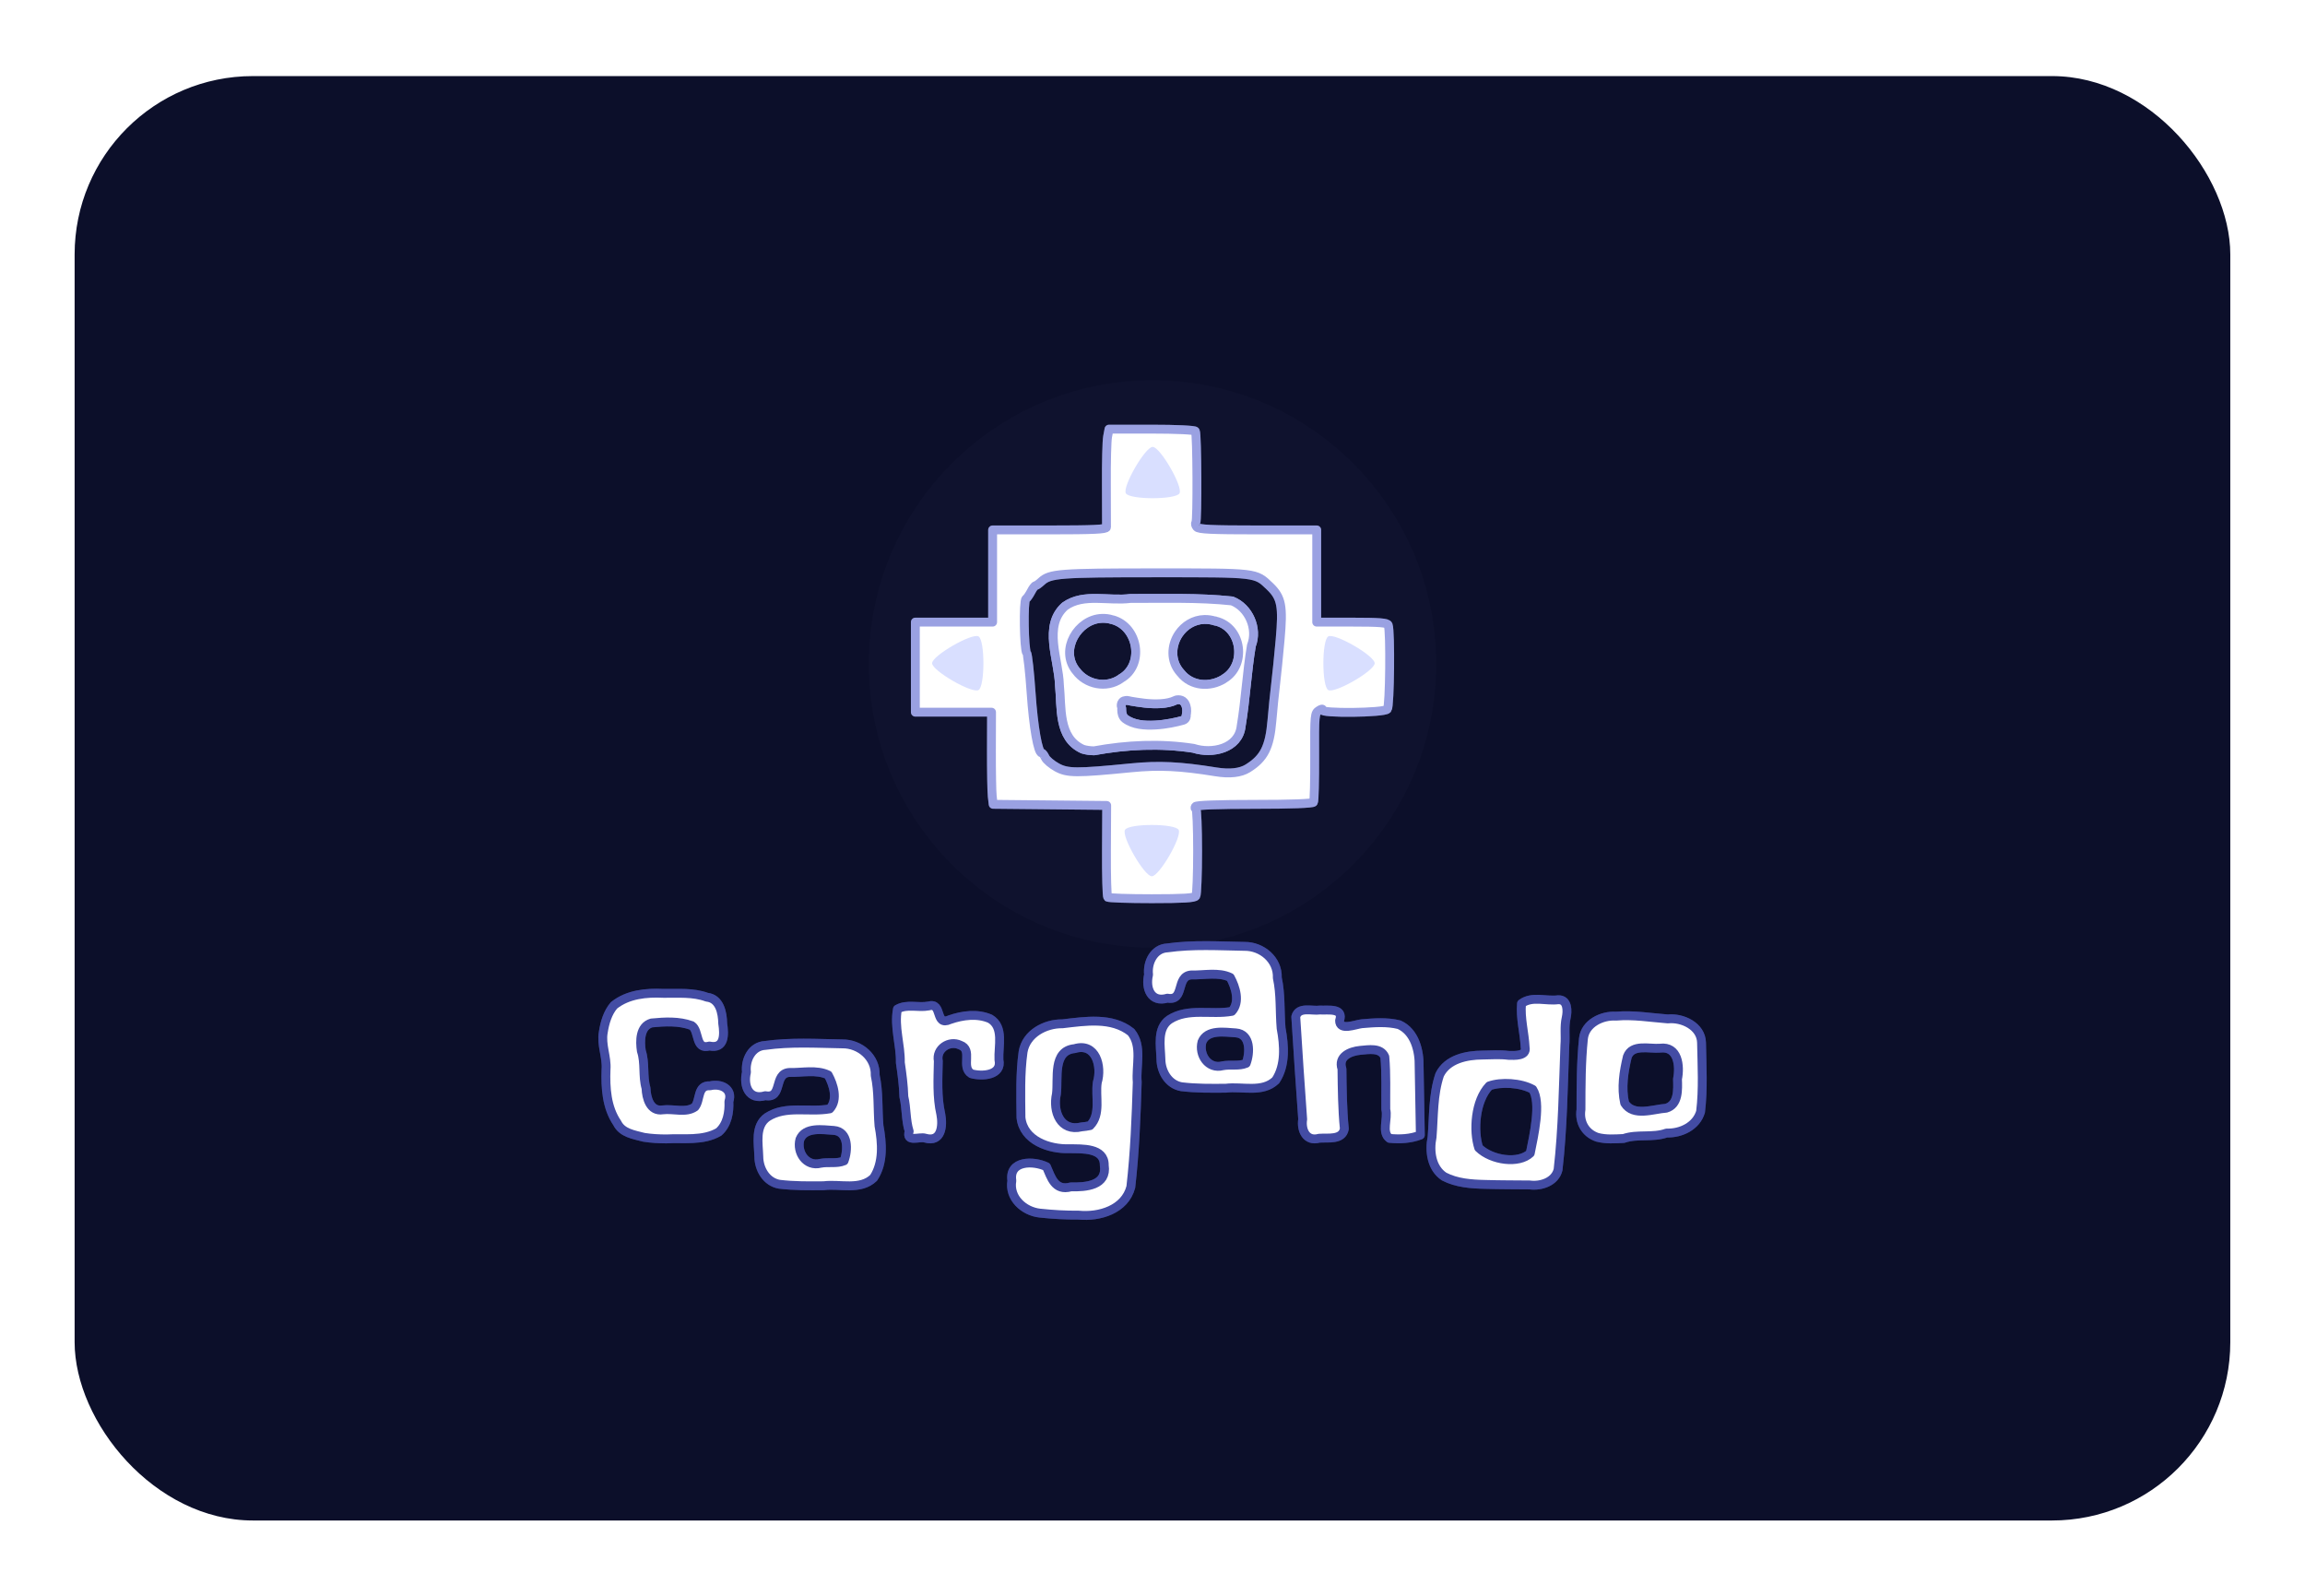 <?xml version="1.0" encoding="UTF-8" standalone="no"?>
<!-- Created with Inkscape (http://www.inkscape.org/) -->

<svg
   xmlns:dc="http://purl.org/dc/elements/1.1/"
   xmlns:cc="http://creativecommons.org/ns#"
   xmlns:rdf="http://www.w3.org/1999/02/22-rdf-syntax-ns#"
   xmlns:svg="http://www.w3.org/2000/svg"
   xmlns="http://www.w3.org/2000/svg"
   xmlns:sodipodi="http://sodipodi.sourceforge.net/DTD/sodipodi-0.dtd"
   xmlns:inkscape="http://www.inkscape.org/namespaces/inkscape"
   width="260"
   height="180"
   id="svg2"
   version="1.1"
   inkscape:version="0.48.5 r10040"
   sodipodi:docname="loading.svg"
   inkscape:export-filename="/home/vg/Project/github-site/img/loading.png"
   inkscape:export-xdpi="180"
   inkscape:export-ydpi="180">
  <defs
     id="defs4">
    <filter
       inkscape:collect="always"
       id="filter4659"
       x="-0.113"
       width="1.226"
       y="-0.149"
       height="1.297"
       color-interpolation-filters="sRGB">
      <feGaussianBlur
         inkscape:collect="always"
         stdDeviation="1.065"
         id="feGaussianBlur4661" />
    </filter>
    <filter
       inkscape:collect="always"
       id="filter4694"
       color-interpolation-filters="sRGB">
      <feGaussianBlur
         inkscape:collect="always"
         stdDeviation="4.919"
         id="feGaussianBlur4696" />
    </filter>
    <filter
       inkscape:collect="always"
       id="filter4747"
       x="-0.097"
       width="1.193"
       y="-0.394"
       height="1.788"
       color-interpolation-filters="sRGB">
      <feGaussianBlur
         inkscape:collect="always"
         stdDeviation="4.995"
         id="feGaussianBlur4749" />
    </filter>
    <filter
       inkscape:collect="always"
       id="filter4759"
       color-interpolation-filters="sRGB">
      <feGaussianBlur
         inkscape:collect="always"
         stdDeviation="1.589"
         id="feGaussianBlur4761" />
    </filter>
    <filter
       inkscape:collect="always"
       id="filter4775"
       color-interpolation-filters="sRGB">
      <feGaussianBlur
         inkscape:collect="always"
         stdDeviation="3.826"
         id="feGaussianBlur4777" />
    </filter>
    <filter
       inkscape:collect="always"
       id="filter4779"
       x="-0.221"
       width="1.442"
       y="-0.221"
       height="1.442"
       color-interpolation-filters="sRGB">
      <feGaussianBlur
         inkscape:collect="always"
         stdDeviation="5.891"
         id="feGaussianBlur4781" />
    </filter>
  </defs>
  <sodipodi:namedview
     id="base"
     pagecolor="#ffffff"
     bordercolor="#666666"
     borderopacity="1.0"
     inkscape:pageopacity="0.0"
     inkscape:pageshadow="2"
     inkscape:zoom="1"
     inkscape:cx="-70.678078"
     inkscape:cy="30.173612"
     inkscape:document-units="px"
     inkscape:current-layer="layer1"
     showgrid="false"
     inkscape:window-width="1366"
     inkscape:window-height="716"
     inkscape:window-x="0"
     inkscape:window-y="0"
     inkscape:window-maximized="1"
     fit-margin-top="0"
     fit-margin-left="0"
     fit-margin-right="0"
     fit-margin-bottom="0" />
  <g
     inkscape:label="Layer 1"
     inkscape:groupmode="layer"
     id="layer1"
     transform="translate(-197.767,2.585)">
    <rect
       style="fill:#0c0f2a;fill-opacity:1;stroke:none;filter:url(#filter4775)"
       id="rect3773"
       width="265.165"
       height="174.251"
       x="193.949"
       y="2.814"
       rx="21.932"
       ry="21.522"
       transform="matrix(0.917,0,0,0.935,28.333,3.366)" />
    <g
       id="g4555"
       transform="translate(1.236,-3.986)">
      <g
         id="g4717"
         transform="translate(-0.46,0)"
         style="opacity:0.503;stroke:#434ca4;stroke-opacity:1;filter:url(#filter4747)">
        <path
           inkscape:connector-curvature="0"
           id="path4719"
           d="m 269.628,129.689 c -1.112,-0.299 -2.451,-0.46 -3.022,-1.625 -1.193,-1.748 -1.33,-3.96 -1.256,-6.013 0.117,-1.431 -0.571,-2.791 -0.308,-4.219 0.164,-1.073 0.494,-2.202 1.208,-3.031 1.569,-1.254 3.651,-1.448 5.584,-1.353 1.637,0.018 3.331,-0.141 4.893,0.434 1.45,0.152 1.763,1.761 1.784,2.958 0.194,1.258 0.235,2.906 -1.499,2.549 -1.638,0.474 -1.103,-1.734 -1.998,-2.307 -1.44,-0.527 -3.022,-0.441 -4.526,-0.294 -1.332,0.38 -1.323,2.045 -1.154,3.159 0.454,1.372 0.128,2.827 0.528,4.199 0.037,1.103 0.455,2.673 1.898,2.443 1.18,-0.15 2.611,0.388 3.619,-0.323 0.648,-0.791 0.232,-2.475 1.708,-2.389 1.217,-0.296 2.597,0.338 2.122,1.764 0.06,1.226 -0.179,2.61 -1.152,3.45 -1.79,1.033 -3.945,0.666 -5.92,0.776 -0.839,-0.005 -1.679,-0.044 -2.508,-0.179 z"
           style="fill:#ffffff;fill-opacity:1;stroke:#434ca4;stroke-width:1;stroke-linecap:round;stroke-linejoin:round;stroke-miterlimit:4;stroke-opacity:1;stroke-dasharray:none" />
        <path
           inkscape:connector-curvature="0"
           id="path4721"
           d="m 284.913,134.983 c -1.47,-0.248 -2.317,-1.705 -2.328,-3.108 -0.041,-1.495 -0.469,-3.471 0.961,-4.47 2.099,-1.353 4.718,-0.502 7.039,-0.927 0.961,-1.039 0.415,-2.75 -0.178,-3.826 -1.321,-0.635 -2.954,-0.242 -4.386,-0.281 -1.814,0.12 -0.692,2.989 -2.702,2.619 -1.836,0.549 -2.506,-1.092 -2.127,-2.652 -0.163,-1.354 0.596,-2.946 2.11,-3.015 2.883,-0.408 5.813,-0.224 8.715,-0.175 1.955,-0.022 3.783,1.523 3.695,3.549 0.409,1.877 0.269,3.793 0.429,5.695 0.358,1.921 0.523,4.151 -0.604,5.864 -1.503,1.453 -3.777,0.657 -5.636,0.893 -1.664,0.014 -3.334,0.034 -4.989,-0.167 z m 7.288,-2.638 c 0.446,-1.183 0.528,-3.31 -1.161,-3.437 -1.251,-0.073 -3.238,-0.426 -3.82,1.014 -0.393,1.458 0.703,3.12 2.337,2.694 0.87,-0.17 1.824,0.076 2.643,-0.271 z"
           style="fill:#ffffff;fill-opacity:1;stroke:#434ca4;stroke-width:1;stroke-linecap:round;stroke-linejoin:round;stroke-miterlimit:4;stroke-opacity:1;stroke-dasharray:none" />
        <path
           inkscape:connector-curvature="0"
           id="path4723"
           d="m 299.546,129.007 c -0.404,-1.276 -0.291,-2.621 -0.603,-3.903 -0.035,-1.298 -0.207,-2.561 -0.395,-3.839 0.043,-2.025 -0.713,-4.011 -0.326,-6.04 1.071,-0.612 2.346,-0.128 3.503,-0.351 1.631,-0.474 0.665,2.343 2.414,1.538 1.431,-0.499 3.1,-0.72 4.529,-0.1 1.604,0.937 0.918,3.102 1.001,4.628 0.381,1.791 -1.949,1.905 -3.107,1.573 -1.234,-0.767 0.233,-2.703 -1.272,-3.231 -1.22,-0.579 -2.737,0.413 -2.459,1.802 -0.036,2.004 -0.167,4.025 0.281,5.997 0.251,1.291 0.084,3.224 -1.761,2.697 -0.639,-0.209 -2.198,0.534 -1.805,-0.772 z"
           style="fill:#ffffff;fill-opacity:1;stroke:#434ca4;stroke-width:1;stroke-linecap:round;stroke-linejoin:round;stroke-miterlimit:4;stroke-opacity:1;stroke-dasharray:none" />
        <path
           inkscape:connector-curvature="0"
           id="path4725"
           d="m 314.296,138.238 c -1.804,-0.19 -3.514,-1.717 -3.169,-3.658 -0.343,-2.302 2.455,-2.28 3.905,-1.572 0.53,1.179 0.927,2.774 2.76,2.27 1.652,0.036 4.111,-0.123 3.759,-2.439 0.029,-2.009 -2.535,-1.844 -3.95,-1.867 -2.262,0.08 -5.173,-0.914 -5.445,-3.509 -0.022,-2.462 -0.109,-4.957 0.236,-7.404 0.34,-2.063 2.498,-3.208 4.447,-3.177 2.557,-0.294 5.57,-0.795 7.736,0.939 1.294,1.587 0.53,3.788 0.695,5.643 -0.12,3.944 -0.274,7.902 -0.723,11.821 -0.666,2.556 -3.54,3.411 -5.894,3.178 -1.455,0.012 -2.91,-0.071 -4.357,-0.225 z m 5.648,-9.87 c 1.267,-1.278 0.576,-3.272 0.821,-4.873 0.552,-1.81 -0.162,-4.524 -2.554,-3.814 -2.522,0.242 -1.832,3.358 -2.056,5.115 -0.441,1.973 0.453,4.295 2.836,3.713 0.32,-0.027 0.638,-0.076 0.953,-0.141 z"
           style="fill:#ffffff;fill-opacity:1;stroke:#434ca4;stroke-width:1;stroke-linecap:round;stroke-linejoin:round;stroke-miterlimit:4;stroke-opacity:1;stroke-dasharray:none" />
        <path
           inkscape:connector-curvature="0"
           id="path4727"
           d="m 330.27,123.983 c -1.47,-0.248 -2.317,-1.705 -2.328,-3.108 -0.041,-1.495 -0.469,-3.471 0.961,-4.47 2.099,-1.353 4.718,-0.502 7.039,-0.927 0.961,-1.039 0.415,-2.75 -0.178,-3.826 -1.321,-0.635 -2.954,-0.242 -4.386,-0.281 -1.814,0.12 -0.692,2.989 -2.702,2.619 -1.836,0.549 -2.506,-1.092 -2.127,-2.652 -0.163,-1.354 0.596,-2.946 2.11,-3.015 2.883,-0.408 5.813,-0.224 8.715,-0.175 1.955,-0.022 3.783,1.523 3.695,3.549 0.409,1.877 0.269,3.793 0.429,5.695 0.358,1.921 0.523,4.151 -0.604,5.864 -1.503,1.453 -3.777,0.657 -5.636,0.893 -1.664,0.014 -3.334,0.034 -4.989,-0.167 z m 7.287,-2.638 c 0.446,-1.183 0.528,-3.31 -1.161,-3.437 -1.251,-0.073 -3.238,-0.426 -3.82,1.014 -0.393,1.458 0.703,3.12 2.337,2.694 0.87,-0.17 1.824,0.076 2.643,-0.271 z"
           style="fill:#ffffff;fill-opacity:1;stroke:#434ca4;stroke-width:1;stroke-linecap:round;stroke-linejoin:round;stroke-miterlimit:4;stroke-opacity:1;stroke-dasharray:none" />
        <path
           inkscape:connector-curvature="0"
           id="path4729"
           d="m 353.734,129.806 c -0.943,-0.667 -0.161,-2.225 -0.428,-3.262 -0.02,-1.977 0.064,-3.971 -0.108,-5.937 -0.459,-1.081 -1.847,-0.805 -2.778,-0.729 -1.16,0.115 -2.525,0.698 -2.058,2.096 0.028,2.252 0.046,4.511 0.269,6.755 -0.237,1.305 -1.871,0.982 -2.843,1.062 -1.453,0.409 -2.047,-0.914 -1.856,-2.138 -0.274,-3.853 -0.546,-7.709 -0.779,-11.564 0.315,-1.185 1.838,-0.625 2.717,-0.759 0.916,0.052 2.719,-0.279 2.223,1.187 -0.008,1.197 1.766,0.436 2.506,0.357 1.388,-0.12 2.85,-0.234 4.216,0.113 1.764,0.8 2.295,2.949 2.253,4.727 0.044,2.572 0.096,5.145 0.136,7.718 -1.1,0.427 -2.307,0.491 -3.471,0.373 z"
           style="fill:#ffffff;fill-opacity:1;stroke:#434ca4;stroke-width:1;stroke-linecap:round;stroke-linejoin:round;stroke-miterlimit:4;stroke-opacity:1;stroke-dasharray:none" />
        <path
           sodipodi:nodetypes="cccccccccccccccccccc"
           inkscape:connector-curvature="0"
           id="path4731"
           d="m 364.534,134.999 c -1.577,-0.033 -3.236,-0.147 -4.655,-0.89 -1.428,-0.953 -1.678,-2.876 -1.352,-4.439 0.19,-2.353 0.092,-4.773 0.856,-7.039 0.869,-1.778 3.041,-2.213 4.842,-2.222 0.975,-0.012 1.948,-0.091 2.923,0.034 0.667,0.019 2.089,0.106 1.877,-0.904 -0.084,-1.651 -0.56,-3.278 -0.409,-4.94 1.215,-0.892 2.769,-0.24 4.139,-0.431 1.094,-0.036 1.07,1.287 0.899,2.043 -0.233,1.018 -0.055,2.044 -0.147,3.073 -0.18,4.684 -0.234,9.384 -0.767,14.044 -0.325,1.376 -1.935,1.907 -3.201,1.732 -1.668,-0.018 -3.337,-0.011 -5.005,-0.06 z m 5.344,-10.719 c -1.344,-0.751 -3.606,-0.865 -4.898,-0.394 -1.616,1.69 -1.812,5.09 -1.192,6.988 1.471,1.438 4.54,1.832 5.816,0.604 0.392,-1.958 1.261,-5.709 0.275,-7.198 z"
           style="fill:#ffffff;fill-opacity:1;stroke:#434ca4;stroke-width:1;stroke-linecap:round;stroke-linejoin:round;stroke-miterlimit:4;stroke-opacity:1;stroke-dasharray:none" />
        <path
           inkscape:connector-curvature="0"
           id="path4733"
           d="m 377.177,129.689 c -1.37,-0.458 -2.072,-1.725 -1.854,-3.133 0.005,-2.668 0.002,-5.35 0.278,-8.005 0.186,-1.722 2.101,-2.637 3.666,-2.531 1.976,-0.171 3.91,0.165 5.855,0.313 1.644,-0.174 3.754,0.819 3.799,2.67 0.047,2.596 0.205,5.226 -0.109,7.801 -0.48,1.634 -2.222,2.455 -3.827,2.398 -1.569,0.567 -3.285,0.079 -4.849,0.617 -0.985,0.047 -1.993,0.125 -2.958,-0.13 z m 7.746,-3.284 c 1.425,-0.399 1.324,-2.119 1.288,-3.29 0.303,-1.486 0.062,-3.74 -1.97,-3.484 -1.203,0.108 -3.148,-0.509 -3.688,0.959 -0.408,1.702 -0.697,3.514 -0.301,5.242 0.967,1.564 3.219,0.668 4.671,0.574 z"
           style="fill:#ffffff;fill-opacity:1;stroke:#434ca4;stroke-width:1;stroke-linecap:round;stroke-linejoin:round;stroke-miterlimit:4;stroke-opacity:1;stroke-dasharray:none" />
      </g>
      <path
         sodipodi:type="arc"
         style="opacity:0.147;fill:#9aa1e2;fill-opacity:1;stroke:none;filter:url(#filter4779)"
         id="path4663"
         sodipodi:cx="325.75"
         sodipodi:cy="75.612183"
         sodipodi:rx="32"
         sodipodi:ry="32"
         d="m 357.75,75.612 c 0,17.673 -14.327,32 -32,32 -17.673,0 -32,-14.327 -32,-32 0,-17.673 14.327,-32 32,-32 17.673,0 32,14.327 32,32 z"
         transform="translate(0.782,0.679)" />
      <path
         sodipodi:nodetypes="cscccsscccccccccsccscsscsscccssssssssccssscssssssssssssssssss"
         inkscape:connector-curvature="0"
         id="path4087-2-3"
         d="m 321.48,102.603 c -0.093,-0.093 -0.158,-2.46 -0.143,-5.26 l 0.027,-5.09 -6.403,-0.064 -6.403,-0.064 -0.103,-0.903 c -0.057,-0.497 -0.098,-2.835 -0.092,-5.196 l 0.012,-4.293 -4.297,0 -4.297,-2.3e-5 0,-5.079 0,-5.079 4.358,0 4.358,0 0,-5.2 0,-5.2 6.415,0 c 4.963,0 6.419,-0.068 6.43,-0.302 0.008,-0.166 10e-4,-2.337 -0.013,-4.825 -0.015,-2.487 0.045,-4.909 0.134,-5.381 l 0.161,-0.859 4.801,0 c 2.798,0 4.86,0.097 4.944,0.232 0.198,0.32 0.243,10.133 0.047,10.328 -0.087,0.087 -0.037,0.304 0.112,0.482 0.214,0.257 1.648,0.325 6.897,0.325 l 6.628,0 0,5.2 0,5.2 3.969,0 c 3.12,0 3.996,0.07 4.095,0.328 0.273,0.711 0.189,9.149 -0.094,9.49 -0.357,0.43 -7.618,0.508 -7.353,0.079 0.088,-0.143 -0.07,-0.116 -0.353,0.06 -0.498,0.31 -0.513,0.477 -0.494,5.216 0.012,2.693 -0.048,5.005 -0.131,5.139 -0.095,0.154 -2.551,0.244 -6.658,0.244 -4.077,0 -6.564,0.09 -6.657,0.242 -0.082,0.133 -0.061,0.242 0.046,0.242 0.108,1.1e-5 0.196,2.149 0.196,4.776 0,2.627 -0.088,4.912 -0.196,5.079 -0.146,0.225 -1.419,0.302 -4.983,0.302 -2.633,0 -4.864,-0.076 -4.957,-0.17 z M 337.305,88.054 c 1.814,-1.13 2.443,-2.381 2.695,-5.354 0.107,-1.264 0.294,-3.114 0.416,-4.111 0.121,-0.998 0.35,-3.246 0.507,-4.996 0.344,-3.83 0.163,-4.785 -1.149,-6.047 -1.623,-1.561 -1.385,-1.533 -12.931,-1.531 -10.793,0.001 -11.887,0.085 -12.855,0.986 -0.274,0.255 -0.568,0.464 -0.654,0.464 -0.086,0 -0.31,0.299 -0.499,0.665 -0.189,0.366 -0.452,0.743 -0.586,0.839 -0.293,0.209 -0.21,5.71 0.092,6.094 0.113,0.144 0.338,2.167 0.498,4.495 0.266,3.86 0.778,6.772 1.19,6.772 0.089,0 0.27,0.232 0.401,0.515 0.131,0.283 0.718,0.78 1.303,1.105 1.196,0.662 2.185,0.669 8.388,0.058 3.142,-0.31 5.536,-0.196 9.552,0.455 1.567,0.254 2.791,0.117 3.631,-0.406 z"
         style="opacity:0.599;fill:#ffffff;fill-opacity:1;stroke:#9aa1e2;stroke-width:1;stroke-linecap:round;stroke-linejoin:round;stroke-miterlimit:4;stroke-opacity:1;stroke-dasharray:none;filter:url(#filter4759)" />
      <path
         inkscape:connector-curvature="0"
         style="fill:#ffffff;fill-opacity:1;stroke:#9aa1e2;stroke-width:1;stroke-linecap:round;stroke-linejoin:round;stroke-miterlimit:4;stroke-opacity:1;stroke-dasharray:none;filter:url(#filter4659)"
         d="m 320.25,68.902 c -1.273,-0.013 -2.521,0.108 -3.594,0.875 -2.499,2.231 -0.703,6.028 -0.625,8.875 0.266,2.516 -0.177,5.978 2.625,7.25 0.41,0.133 0.851,0.179 1.281,0.188 3.693,-0.678 7.488,-0.855 11.219,-0.281 2.067,0.675 5.097,0.062 5.375,-2.5 0.506,-3.016 0.647,-6.081 1.156,-9.094 0.746,-1.903 -0.286,-4.286 -2.188,-5.031 -3.786,-0.405 -7.629,-0.26 -11.438,-0.281 -1.221,0.16 -2.54,0.013 -3.812,0 z m 0.562,2.25 c 0.385,-0.014 0.787,0.022 1.188,0.156 0.011,0.004 0.02,-0.004 0.031,0 2.912,0.796 3.613,5.118 0.938,6.625 -0.012,0.008 -0.019,0.023 -0.031,0.031 -1.61,1.12 -3.888,0.659 -5.031,-0.906 -0.009,-0.012 -0.022,-0.019 -0.031,-0.031 -1.843,-2.353 0.241,-5.774 2.938,-5.875 z m 11.562,0.125 c 0.398,-0.01 0.834,0.043 1.25,0.188 l 0,-0.031 c 0.025,0.005 0.038,0.025 0.062,0.031 2.953,0.709 3.49,4.991 0.906,6.5 -0.014,0.008 -0.017,0.023 -0.031,0.031 -1.539,0.947 -3.65,0.83 -4.844,-0.688 -0.01,-0.012 -0.021,-0.019 -0.031,-0.031 -1.18,-1.318 -1.042,-3.12 -0.188,-4.375 0.638,-0.937 1.68,-1.595 2.875,-1.625 z m -3.094,9.062 c 0.221,-0.037 0.492,0.005 0.656,0.125 0.219,0.16 0.308,0.357 0.375,0.562 0.118,0.362 0.095,0.767 0,1.156 l 0.031,0 c -0.007,0.032 -0.018,0.064 -0.031,0.094 10e-4,0.021 10e-4,0.042 0,0.062 -0.055,0.151 -0.188,0.272 -0.344,0.312 -0.707,0.197 -1.876,0.464 -3.094,0.531 -1.217,0.067 -2.504,-0.015 -3.438,-0.719 -0.171,-0.129 -0.266,-0.338 -0.312,-0.5 -0.046,-0.162 -0.06,-0.291 -0.062,-0.406 -0.003,-0.231 -0.015,-0.37 -0.031,-0.406 -0.055,-0.116 -0.042,-0.413 0.094,-0.562 0.135,-0.15 0.25,-0.145 0.312,-0.156 0.124,-0.023 0.152,-0.037 0.219,-0.031 0.134,0.012 0.279,0.062 0.469,0.094 0.379,0.063 0.916,0.153 1.5,0.219 1.167,0.132 2.58,0.127 3.469,-0.312 0.063,-0.031 0.114,-0.05 0.188,-0.062 z"
         id="path4089-2-1" />
      <g
         style="stroke:#434ca4;stroke-opacity:1"
         transform="translate(-0.46,0)"
         id="g3763">
        <path
           style="fill:#ffffff;fill-opacity:1;stroke:#434ca4;stroke-width:1;stroke-linecap:round;stroke-linejoin:round;stroke-miterlimit:4;stroke-opacity:1;stroke-dasharray:none"
           d="m 269.628,129.689 c -1.112,-0.299 -2.451,-0.46 -3.022,-1.625 -1.193,-1.748 -1.33,-3.96 -1.256,-6.013 0.117,-1.431 -0.571,-2.791 -0.308,-4.219 0.164,-1.073 0.494,-2.202 1.208,-3.031 1.569,-1.254 3.651,-1.448 5.584,-1.353 1.637,0.018 3.331,-0.141 4.893,0.434 1.45,0.152 1.763,1.761 1.784,2.958 0.194,1.258 0.235,2.906 -1.499,2.549 -1.638,0.474 -1.103,-1.734 -1.998,-2.307 -1.44,-0.527 -3.022,-0.441 -4.526,-0.294 -1.332,0.38 -1.323,2.045 -1.154,3.159 0.454,1.372 0.128,2.827 0.528,4.199 0.037,1.103 0.455,2.673 1.898,2.443 1.18,-0.15 2.611,0.388 3.619,-0.323 0.648,-0.791 0.232,-2.475 1.708,-2.389 1.217,-0.296 2.597,0.338 2.122,1.764 0.06,1.226 -0.179,2.61 -1.152,3.45 -1.79,1.033 -3.945,0.666 -5.92,0.776 -0.839,-0.005 -1.679,-0.044 -2.508,-0.179 z"
           id="path4099-7"
           inkscape:connector-curvature="0" />
        <path
           style="fill:#ffffff;fill-opacity:1;stroke:#434ca4;stroke-width:1;stroke-linecap:round;stroke-linejoin:round;stroke-miterlimit:4;stroke-opacity:1;stroke-dasharray:none"
           d="m 284.913,134.983 c -1.47,-0.248 -2.317,-1.705 -2.328,-3.108 -0.041,-1.495 -0.469,-3.471 0.961,-4.47 2.099,-1.353 4.718,-0.502 7.039,-0.927 0.961,-1.039 0.415,-2.75 -0.178,-3.826 -1.321,-0.635 -2.954,-0.242 -4.386,-0.281 -1.814,0.12 -0.692,2.989 -2.702,2.619 -1.836,0.549 -2.506,-1.092 -2.127,-2.652 -0.163,-1.354 0.596,-2.946 2.11,-3.015 2.883,-0.408 5.813,-0.224 8.715,-0.175 1.955,-0.022 3.783,1.523 3.695,3.549 0.409,1.877 0.269,3.793 0.429,5.695 0.358,1.921 0.523,4.151 -0.604,5.864 -1.503,1.453 -3.777,0.657 -5.636,0.893 -1.664,0.014 -3.334,0.034 -4.989,-0.167 z m 7.288,-2.638 c 0.446,-1.183 0.528,-3.31 -1.161,-3.437 -1.251,-0.073 -3.238,-0.426 -3.82,1.014 -0.393,1.458 0.703,3.12 2.337,2.694 0.87,-0.17 1.824,0.076 2.643,-0.271 z"
           id="path4109-5"
           inkscape:connector-curvature="0" />
        <path
           style="fill:#ffffff;fill-opacity:1;stroke:#434ca4;stroke-width:1;stroke-linecap:round;stroke-linejoin:round;stroke-miterlimit:4;stroke-opacity:1;stroke-dasharray:none"
           d="m 299.546,129.007 c -0.404,-1.276 -0.291,-2.621 -0.603,-3.903 -0.035,-1.298 -0.207,-2.561 -0.395,-3.839 0.043,-2.025 -0.713,-4.011 -0.326,-6.04 1.071,-0.612 2.346,-0.128 3.503,-0.351 1.631,-0.474 0.665,2.343 2.414,1.538 1.431,-0.499 3.1,-0.72 4.529,-0.1 1.604,0.937 0.918,3.102 1.001,4.628 0.381,1.791 -1.949,1.905 -3.107,1.573 -1.234,-0.767 0.233,-2.703 -1.272,-3.231 -1.22,-0.579 -2.737,0.413 -2.459,1.802 -0.036,2.004 -0.167,4.025 0.281,5.997 0.251,1.291 0.084,3.224 -1.761,2.697 -0.639,-0.209 -2.198,0.534 -1.805,-0.772 z"
           id="path4107-3"
           inkscape:connector-curvature="0" />
        <path
           style="fill:#ffffff;fill-opacity:1;stroke:#434ca4;stroke-width:1;stroke-linecap:round;stroke-linejoin:round;stroke-miterlimit:4;stroke-opacity:1;stroke-dasharray:none"
           d="m 314.296,138.238 c -1.804,-0.19 -3.514,-1.717 -3.169,-3.658 -0.343,-2.302 2.455,-2.28 3.905,-1.572 0.53,1.179 0.927,2.774 2.76,2.27 1.652,0.036 4.111,-0.123 3.759,-2.439 0.029,-2.009 -2.535,-1.844 -3.95,-1.867 -2.262,0.08 -5.173,-0.914 -5.445,-3.509 -0.022,-2.462 -0.109,-4.957 0.236,-7.404 0.34,-2.063 2.498,-3.208 4.447,-3.177 2.557,-0.294 5.57,-0.795 7.736,0.939 1.294,1.587 0.53,3.788 0.695,5.643 -0.12,3.944 -0.274,7.902 -0.723,11.821 -0.666,2.556 -3.54,3.411 -5.894,3.178 -1.455,0.012 -2.91,-0.071 -4.357,-0.225 z m 5.648,-9.87 c 1.267,-1.278 0.576,-3.272 0.821,-4.873 0.552,-1.81 -0.162,-4.524 -2.554,-3.814 -2.522,0.242 -1.832,3.358 -2.056,5.115 -0.441,1.973 0.453,4.295 2.836,3.713 0.32,-0.027 0.638,-0.076 0.953,-0.141 z"
           id="path4113-5"
           inkscape:connector-curvature="0" />
        <path
           style="fill:#ffffff;fill-opacity:1;stroke:#434ca4;stroke-width:1;stroke-linecap:round;stroke-linejoin:round;stroke-miterlimit:4;stroke-opacity:1;stroke-dasharray:none"
           d="m 330.27,123.983 c -1.47,-0.248 -2.317,-1.705 -2.328,-3.108 -0.041,-1.495 -0.469,-3.471 0.961,-4.47 2.099,-1.353 4.718,-0.502 7.039,-0.927 0.961,-1.039 0.415,-2.75 -0.178,-3.826 -1.321,-0.635 -2.954,-0.242 -4.386,-0.281 -1.814,0.12 -0.692,2.989 -2.702,2.619 -1.836,0.549 -2.506,-1.092 -2.127,-2.652 -0.163,-1.354 0.596,-2.946 2.11,-3.015 2.883,-0.408 5.813,-0.224 8.715,-0.175 1.955,-0.022 3.783,1.523 3.695,3.549 0.409,1.877 0.269,3.793 0.429,5.695 0.358,1.921 0.523,4.151 -0.604,5.864 -1.503,1.453 -3.777,0.657 -5.636,0.893 -1.664,0.014 -3.334,0.034 -4.989,-0.167 z m 7.287,-2.638 c 0.446,-1.183 0.528,-3.31 -1.161,-3.437 -1.251,-0.073 -3.238,-0.426 -3.82,1.014 -0.393,1.458 0.703,3.12 2.337,2.694 0.87,-0.17 1.824,0.076 2.643,-0.271 z"
           id="path4109-6"
           inkscape:connector-curvature="0" />
        <path
           style="fill:#ffffff;fill-opacity:1;stroke:#434ca4;stroke-width:1;stroke-linecap:round;stroke-linejoin:round;stroke-miterlimit:4;stroke-opacity:1;stroke-dasharray:none"
           d="m 353.734,129.806 c -0.943,-0.667 -0.161,-2.225 -0.428,-3.262 -0.02,-1.977 0.064,-3.971 -0.108,-5.937 -0.459,-1.081 -1.847,-0.805 -2.778,-0.729 -1.16,0.115 -2.525,0.698 -2.058,2.096 0.028,2.252 0.046,4.511 0.269,6.755 -0.237,1.305 -1.871,0.982 -2.843,1.062 -1.453,0.409 -2.047,-0.914 -1.856,-2.138 -0.274,-3.853 -0.546,-7.709 -0.779,-11.564 0.315,-1.185 1.838,-0.625 2.717,-0.759 0.916,0.052 2.719,-0.279 2.223,1.187 -0.008,1.197 1.766,0.436 2.506,0.357 1.388,-0.12 2.85,-0.234 4.216,0.113 1.764,0.8 2.295,2.949 2.253,4.727 0.044,2.572 0.096,5.145 0.136,7.718 -1.1,0.427 -2.307,0.491 -3.471,0.373 z"
           id="path4097-2"
           inkscape:connector-curvature="0" />
        <path
           style="fill:#ffffff;fill-opacity:1;stroke:#434ca4;stroke-width:1;stroke-linecap:round;stroke-linejoin:round;stroke-miterlimit:4;stroke-opacity:1;stroke-dasharray:none"
           d="m 364.534,134.999 c -1.577,-0.033 -3.236,-0.147 -4.655,-0.89 -1.428,-0.953 -1.678,-2.876 -1.352,-4.439 0.19,-2.353 0.092,-4.773 0.856,-7.039 0.869,-1.778 3.041,-2.213 4.842,-2.222 0.975,-0.012 1.948,-0.091 2.923,0.034 0.667,0.019 2.089,0.106 1.877,-0.904 -0.084,-1.651 -0.56,-3.278 -0.409,-4.94 1.215,-0.892 2.769,-0.24 4.139,-0.431 1.094,-0.036 1.07,1.287 0.899,2.043 -0.233,1.018 -0.055,2.044 -0.147,3.073 -0.18,4.684 -0.234,9.384 -0.767,14.044 -0.325,1.376 -1.935,1.907 -3.201,1.732 -1.668,-0.018 -3.337,-0.011 -5.005,-0.06 z m 5.344,-10.719 c -1.344,-0.751 -3.606,-0.865 -4.898,-0.394 -1.616,1.69 -1.812,5.09 -1.192,6.988 1.471,1.438 4.54,1.832 5.816,0.604 0.392,-1.958 1.261,-5.709 0.275,-7.198 z"
           id="path4117-9"
           inkscape:connector-curvature="0"
           sodipodi:nodetypes="cccccccccccccccccccc" />
        <path
           style="fill:#ffffff;fill-opacity:1;stroke:#434ca4;stroke-width:1;stroke-linecap:round;stroke-linejoin:round;stroke-miterlimit:4;stroke-opacity:1;stroke-dasharray:none"
           d="m 377.177,129.689 c -1.37,-0.458 -2.072,-1.725 -1.854,-3.133 0.005,-2.668 0.002,-5.35 0.278,-8.005 0.186,-1.722 2.101,-2.637 3.666,-2.531 1.976,-0.171 3.91,0.165 5.855,0.313 1.644,-0.174 3.754,0.819 3.799,2.67 0.047,2.596 0.205,5.226 -0.109,7.801 -0.48,1.634 -2.222,2.455 -3.827,2.398 -1.569,0.567 -3.285,0.079 -4.849,0.617 -0.985,0.047 -1.993,0.125 -2.958,-0.13 z m 7.746,-3.284 c 1.425,-0.399 1.324,-2.119 1.288,-3.29 0.303,-1.486 0.062,-3.74 -1.97,-3.484 -1.203,0.108 -3.148,-0.509 -3.688,0.959 -0.408,1.702 -0.697,3.514 -0.301,5.242 0.967,1.564 3.219,0.668 4.671,0.574 z"
           id="path4115-1"
           inkscape:connector-curvature="0" />
      </g>
      <g
         transform="translate(1.175,0)"
         id="g4543">
        <path
           sodipodi:nodetypes="cscccsscccccccccsccscsscsscccssssssssccssscssssssssssssssssss"
           inkscape:connector-curvature="0"
           id="path4087-2"
           d="m 320.305,102.603 c -0.093,-0.093 -0.158,-2.46 -0.143,-5.26 l 0.027,-5.09 -6.403,-0.064 -6.403,-0.064 -0.103,-0.903 c -0.057,-0.497 -0.098,-2.835 -0.092,-5.196 l 0.012,-4.293 -4.297,0 -4.297,-2.3e-5 0,-5.079 0,-5.079 4.358,0 4.358,0 0,-5.2 0,-5.2 6.415,0 c 4.963,0 6.419,-0.068 6.43,-0.302 0.008,-0.166 0.001,-2.337 -0.013,-4.825 -0.015,-2.487 0.045,-4.909 0.134,-5.381 l 0.161,-0.859 4.801,0 c 2.798,0 4.86,0.097 4.944,0.232 0.198,0.32 0.243,10.133 0.047,10.328 -0.087,0.087 -0.037,0.304 0.112,0.482 0.214,0.257 1.648,0.325 6.897,0.325 l 6.628,0 0,5.2 0,5.2 3.969,0 c 3.12,0 3.996,0.07 4.095,0.328 0.273,0.711 0.189,9.149 -0.094,9.49 -0.357,0.43 -7.618,0.508 -7.353,0.079 0.088,-0.143 -0.07,-0.116 -0.353,0.06 -0.498,0.31 -0.513,0.477 -0.494,5.216 0.012,2.693 -0.048,5.005 -0.131,5.139 -0.095,0.154 -2.551,0.244 -6.658,0.244 -4.077,0 -6.564,0.09 -6.657,0.242 -0.082,0.133 -0.061,0.242 0.046,0.242 0.108,1.1e-5 0.196,2.149 0.196,4.776 0,2.627 -0.088,4.912 -0.196,5.079 -0.146,0.225 -1.419,0.302 -4.983,0.302 -2.633,0 -4.864,-0.076 -4.957,-0.17 z m 15.825,-14.549 c 1.814,-1.13 2.443,-2.381 2.695,-5.354 0.107,-1.264 0.294,-3.114 0.416,-4.111 0.121,-0.998 0.35,-3.246 0.507,-4.996 0.344,-3.83 0.163,-4.785 -1.149,-6.047 -1.623,-1.561 -1.385,-1.533 -12.931,-1.531 -10.793,0.001 -11.887,0.085 -12.855,0.986 -0.274,0.255 -0.568,0.464 -0.654,0.464 -0.086,0 -0.31,0.299 -0.499,0.665 -0.189,0.366 -0.452,0.743 -0.586,0.839 -0.293,0.209 -0.21,5.71 0.092,6.094 0.113,0.144 0.338,2.167 0.498,4.495 0.266,3.86 0.778,6.772 1.19,6.772 0.089,0 0.27,0.232 0.401,0.515 0.131,0.283 0.718,0.78 1.303,1.105 1.196,0.662 2.185,0.669 8.388,0.058 3.142,-0.31 5.536,-0.196 9.552,0.455 1.567,0.254 2.791,0.117 3.631,-0.406 z"
           style="fill:#ffffff;fill-opacity:1;stroke:#9aa1e2;stroke-width:1;stroke-linecap:round;stroke-linejoin:round;stroke-miterlimit:4;stroke-opacity:1;stroke-dasharray:none" />
        <path
           style="fill:#ffffff;fill-opacity:1;stroke:#9aa1e2;stroke-width:1;stroke-linecap:round;stroke-linejoin:round;stroke-miterlimit:4;stroke-opacity:1;stroke-dasharray:none"
           d="m 320.25,66.562 c -1.273,-0.013 -2.521,0.108 -3.594,0.875 -2.499,2.231 -0.703,6.028 -0.625,8.875 0.266,2.516 -0.177,5.978 2.625,7.25 0.41,0.133 0.851,0.179 1.281,0.188 3.693,-0.678 7.488,-0.855 11.219,-0.281 2.067,0.675 5.097,0.062 5.375,-2.5 0.506,-3.016 0.647,-6.081 1.156,-9.094 0.746,-1.903 -0.286,-4.286 -2.188,-5.031 -3.786,-0.405 -7.629,-0.26 -11.438,-0.281 -1.221,0.16 -2.54,0.013 -3.812,0 z m 0.562,2.25 c 0.385,-0.014 0.787,0.022 1.188,0.156 0.011,0.004 0.02,-0.004 0.031,0 2.912,0.796 3.613,5.118 0.938,6.625 -0.012,0.008 -0.019,0.023 -0.031,0.031 -1.61,1.12 -3.888,0.659 -5.031,-0.906 -0.009,-0.012 -0.022,-0.019 -0.031,-0.031 -1.843,-2.353 0.241,-5.774 2.938,-5.875 z m 11.562,0.125 c 0.398,-0.01 0.834,0.043 1.25,0.188 l 0,-0.031 c 0.025,0.005 0.038,0.025 0.062,0.031 2.953,0.709 3.49,4.991 0.906,6.5 -0.014,0.008 -0.017,0.023 -0.031,0.031 -1.539,0.947 -3.65,0.83 -4.844,-0.688 -0.01,-0.012 -0.021,-0.019 -0.031,-0.031 -1.18,-1.318 -1.042,-3.12 -0.188,-4.375 0.638,-0.937 1.68,-1.595 2.875,-1.625 z M 329.281,78 c 0.221,-0.037 0.492,0.005 0.656,0.125 0.219,0.16 0.308,0.357 0.375,0.562 0.118,0.362 0.095,0.767 0,1.156 l 0.031,0 c -0.007,0.032 -0.018,0.064 -0.031,0.094 10e-4,0.021 10e-4,0.042 0,0.062 -0.055,0.151 -0.188,0.272 -0.344,0.312 -0.707,0.197 -1.876,0.464 -3.094,0.531 -1.217,0.067 -2.504,-0.015 -3.438,-0.719 -0.171,-0.129 -0.266,-0.338 -0.312,-0.5 -0.046,-0.162 -0.06,-0.291 -0.062,-0.406 -0.003,-0.231 -0.015,-0.37 -0.031,-0.406 -0.055,-0.116 -0.042,-0.413 0.094,-0.562 0.135,-0.15 0.25,-0.145 0.312,-0.156 0.124,-0.023 0.152,-0.037 0.219,-0.031 0.134,0.012 0.279,0.062 0.469,0.094 0.379,0.063 0.916,0.153 1.5,0.219 1.167,0.132 2.58,0.127 3.469,-0.312 0.063,-0.031 0.114,-0.05 0.188,-0.062 z"
           transform="translate(-1.175,2.34)"
           id="path4089-2"
           inkscape:connector-curvature="0" />
        <g
           style="stroke-width:1.357;stroke-miterlimit:4;stroke-dasharray:none"
           id="g4196-8"
           transform="matrix(0.737,0,0,0.737,172.569,-197.164)">
          <path
             sodipodi:type="star"
             style="fill:#d9dfff;fill-opacity:1;stroke:none"
             id="path4192-9"
             sodipodi:sides="3"
             sodipodi:cx="227.37614"
             sodipodi:cy="55.138256"
             sodipodi:r1="5.2593393"
             sodipodi:r2="2.6296697"
             sodipodi:arg1="0.52359878"
             sodipodi:arg2="1.5707963"
             inkscape:flatsided="true"
             inkscape:rounded="0.14"
             inkscape:randomized="0"
             d="m 231.931,57.768 c -0.638,1.104 -8.472,1.104 -9.109,0 -0.638,-1.104 3.279,-7.889 4.555,-7.889 1.275,0 5.192,6.785 4.555,7.889 z"
             transform="matrix(-0.901,0,0,0.901,412.205,292.878)"
             inkscape:transform-center-y="-1.1842867" />
        </g>
        <g
           transform="matrix(0.737,0,0,-0.737,172.47,349.215)"
           id="use4199-7"
           style="stroke-width:1.357;stroke-miterlimit:4;stroke-dasharray:none">
          <path
             inkscape:transform-center-y="-1.1842867"
             transform="matrix(-0.901,0,0,0.901,412.205,292.878)"
             d="m 231.931,57.768 c -0.638,1.104 -8.472,1.104 -9.109,0 -0.638,-1.104 3.279,-7.889 4.555,-7.889 1.275,0 5.192,6.785 4.555,7.889 z"
             inkscape:randomized="0"
             inkscape:rounded="0.14"
             inkscape:flatsided="true"
             sodipodi:arg2="1.5707963"
             sodipodi:arg1="0.52359878"
             sodipodi:r2="2.6296697"
             sodipodi:r1="5.2593393"
             sodipodi:cy="55.138256"
             sodipodi:cx="227.37614"
             sodipodi:sides="3"
             id="path3708-3"
             style="fill:#d9dfff;fill-opacity:1;stroke:none"
             sodipodi:type="star" />
        </g>
        <g
           transform="matrix(0,0.737,0.737,0,51.523,-76.597)"
           id="use4201-6"
           style="stroke-width:1.357;stroke-miterlimit:4;stroke-dasharray:none">
          <path
             inkscape:transform-center-y="-1.1842867"
             transform="matrix(-0.901,0,0,0.901,412.205,292.878)"
             d="m 231.931,57.768 c -0.638,1.104 -8.472,1.104 -9.109,0 -0.638,-1.104 3.279,-7.889 4.555,-7.889 1.275,0 5.192,6.785 4.555,7.889 z"
             inkscape:randomized="0"
             inkscape:rounded="0.14"
             inkscape:flatsided="true"
             sodipodi:arg2="1.5707963"
             sodipodi:arg1="0.52359878"
             sodipodi:r2="2.6296697"
             sodipodi:r1="5.2593393"
             sodipodi:cy="55.138256"
             sodipodi:cx="227.37614"
             sodipodi:sides="3"
             id="path3712-1"
             style="fill:#d9dfff;fill-opacity:1;stroke:none"
             sodipodi:type="star" />
        </g>
        <g
           transform="matrix(0,0.737,-0.737,0,599.391,-76.597)"
           id="use4203-2"
           style="stroke-width:1.357;stroke-miterlimit:4;stroke-dasharray:none">
          <path
             inkscape:transform-center-y="-1.1842867"
             transform="matrix(-0.901,0,0,0.901,412.205,292.878)"
             d="m 231.931,57.768 c -0.638,1.104 -8.472,1.104 -9.109,0 -0.638,-1.104 3.279,-7.889 4.555,-7.889 1.275,0 5.192,6.785 4.555,7.889 z"
             inkscape:randomized="0"
             inkscape:rounded="0.14"
             inkscape:flatsided="true"
             sodipodi:arg2="1.5707963"
             sodipodi:arg1="0.52359878"
             sodipodi:r2="2.6296697"
             sodipodi:r1="5.2593393"
             sodipodi:cy="55.138256"
             sodipodi:cx="227.37614"
             sodipodi:sides="3"
             id="path3716-9"
             style="fill:#d9dfff;fill-opacity:1;stroke:none"
             sodipodi:type="star" />
        </g>
      </g>
    </g>
  </g>
</svg>
